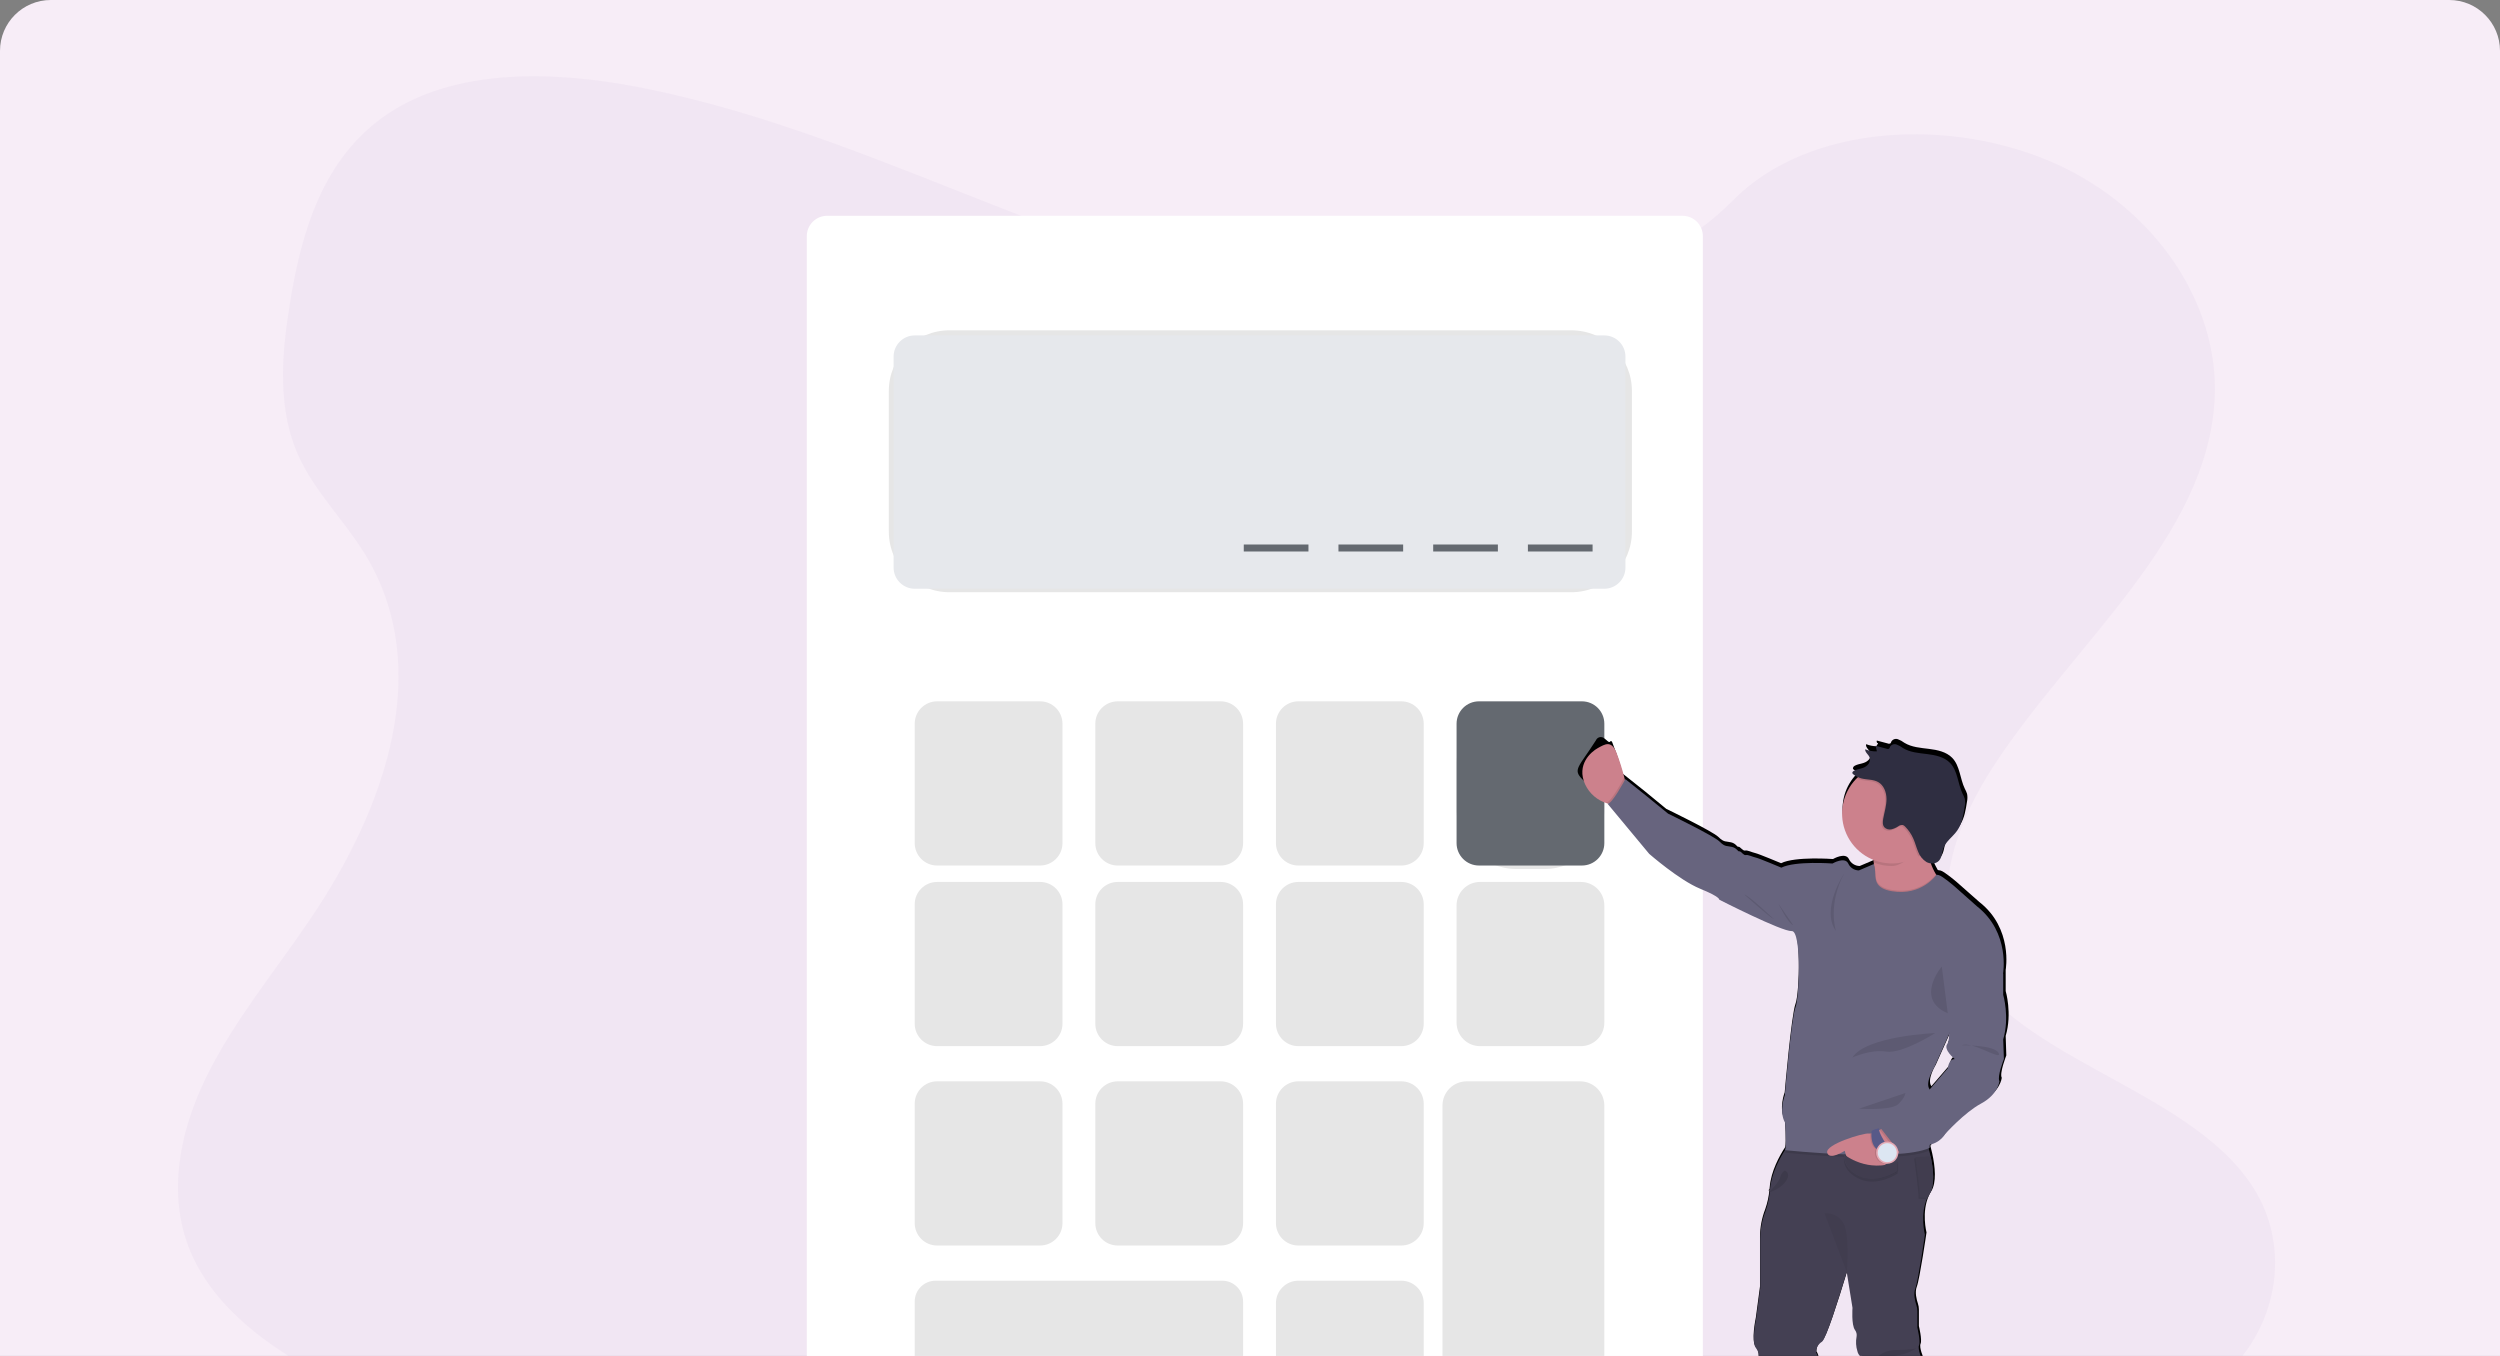<svg width="295" height="160" viewBox="0 0 295 160" fill="none"
	xmlns="http://www.w3.org/2000/svg">
	<rect x="0" y="0" width="295" height="160" fill="#808080" stroke="none"/>
	<g clipPath="url(#sales-tax-svg)">
		<path d="M0 6C0 2.686 2.686 0 6 0H289C292.314 0 295 2.686 295 6V160H0V6Z" fill="#F7EDF7" />
		<path opacity="0.05" d="M164.773 36.307C148.909 35.755 133.8 30.635 119.37 25.031C104.94 19.428 90.652 13.221 75.167 10.251C65.208 8.341 53.82 8.071 45.795 13.41C38.074 18.558 35.578 27.419 34.235 35.65C33.227 41.842 32.634 48.359 35.399 54.156C37.319 58.181 40.728 61.564 43.086 65.417C51.288 78.83 45.491 95.381 36.605 108.468C32.438 114.613 27.599 120.478 24.381 127.013C21.163 133.548 19.675 141.046 22.489 147.719C25.281 154.337 31.931 159.298 39.135 162.791C53.764 169.9 71 171.917 87.818 173.066C125.032 175.613 162.447 174.51 199.759 173.407C213.569 172.998 227.438 172.584 241.025 170.449C248.568 169.265 256.357 167.382 261.833 162.85C268.785 157.082 270.508 147.317 265.851 140.083C258.037 127.952 236.437 124.94 230.968 111.921C227.96 104.754 231.049 96.773 235.417 90.125C244.79 75.869 260.5 63.361 261.328 47.065C261.897 35.873 254.345 24.664 242.668 19.367C230.426 13.817 213.454 14.516 204.429 23.703C195.119 33.152 178.775 36.797 164.773 36.307Z" fill="#7F54B3" />
		<path d="M98.017 58.123C98.017 58.123 104.812 49.269 108.518 49.955C108.518 49.955 104.4 57.848 98.017 59.025V58.123Z" fill="#7F54B3" />
		<path d="M101.445 47.215C101.445 47.215 107.45 40.425 110.693 40.442C110.693 40.442 105.952 49.511 101.197 49.428L101.445 47.215Z" fill="#7F54B3" />
		<path d="M103.474 39.945L109.273 25.804C109.273 25.804 109.565 38.587 102.736 42.567L103.474 39.945Z" fill="#7F54B3" />
		<path d="M101.922 48.102C101.922 48.102 101.9 39.033 99.457 36.908C99.457 36.908 97.022 46.842 100.645 49.928L101.922 48.102Z" fill="#7F54B3" />
		<path d="M198.534 25.463H97.606C96.279 25.463 95.203 26.538 95.203 27.865V180.276C95.203 181.602 96.279 182.678 97.606 182.678H198.534C199.86 182.678 200.936 181.602 200.936 180.276V27.865C200.936 26.538 199.86 25.463 198.534 25.463Z" fill="white" />
		<path opacity="0.1" d="M185.408 38.976H112.041C108.086 38.976 104.881 42.182 104.881 46.136V62.724C104.881 66.678 108.086 69.883 112.041 69.883H185.408C189.362 69.883 192.567 66.678 192.567 62.724V46.136C192.567 42.182 189.362 38.976 185.408 38.976Z" fill="black" />
		<path d="M189.303 39.579H107.945C106.564 39.579 105.445 40.699 105.445 42.079V66.971C105.445 68.352 106.564 69.472 107.945 69.472H189.303C190.683 69.472 191.803 68.352 191.803 66.971V42.079C191.803 40.699 190.683 39.579 189.303 39.579Z" fill="#E6E8EC" />
		<path opacity="0.1" d="M122.728 82.757H110.58C109.119 82.757 107.935 83.942 107.935 85.402V99.487C107.935 100.947 109.119 102.132 110.58 102.132H122.728C124.189 102.132 125.373 100.947 125.373 99.487V85.402C125.373 83.942 124.189 82.757 122.728 82.757Z" fill="black" />
		<path opacity="0.1" d="M144.041 82.757H131.893C130.432 82.757 129.248 83.942 129.248 85.402V99.487C129.248 100.947 130.432 102.132 131.893 102.132H144.041C145.502 102.132 146.686 100.947 146.686 99.487V85.402C146.686 83.942 145.502 82.757 144.041 82.757Z" fill="black" />
		<path opacity="0.1" d="M165.354 82.757H153.206C151.745 82.757 150.561 83.942 150.561 85.402V99.487C150.561 100.947 151.745 102.132 153.206 102.132H165.354C166.815 102.132 167.999 100.947 167.999 99.487V85.402C167.999 83.942 166.815 82.757 165.354 82.757Z" fill="black" />
		<path opacity="0.1" d="M182.243 83.169H178.944C175.04 83.169 171.875 86.334 171.875 90.239V95.475C171.875 99.379 175.04 102.544 178.944 102.544H182.243C186.147 102.544 189.312 99.379 189.312 95.475V90.239C189.312 86.334 186.147 83.169 182.243 83.169Z" fill="black" />
		<path d="M186.667 82.757H174.519C173.059 82.757 171.875 83.942 171.875 85.402V99.487C171.875 100.947 173.059 102.132 174.519 102.132H186.667C188.128 102.132 189.312 100.947 189.312 99.487V85.402C189.312 83.942 188.128 82.757 186.667 82.757Z" fill="#646970" />
		<path opacity="0.1" d="M122.728 104.07H110.58C109.119 104.07 107.935 105.254 107.935 106.715V120.8C107.935 122.26 109.119 123.445 110.58 123.445H122.728C124.189 123.445 125.373 122.26 125.373 120.8V106.715C125.373 105.254 124.189 104.07 122.728 104.07Z" fill="black" />
		<path opacity="0.1" d="M144.041 104.07H131.893C130.432 104.07 129.248 105.254 129.248 106.715V120.8C129.248 122.26 130.432 123.445 131.893 123.445H144.041C145.502 123.445 146.686 122.26 146.686 120.8V106.715C146.686 105.254 145.502 104.07 144.041 104.07Z" fill="black" />
		<path opacity="0.1" d="M165.354 104.07H153.206C151.745 104.07 150.561 105.254 150.561 106.715V120.8C150.561 122.26 151.745 123.445 153.206 123.445H165.354C166.815 123.445 167.999 122.26 167.999 120.8V106.715C167.999 105.254 166.815 104.07 165.354 104.07Z" fill="black" />
		<path opacity="0.1" d="M122.728 127.597H110.58C109.119 127.597 107.935 128.781 107.935 130.242V144.327C107.935 145.787 109.119 146.971 110.58 146.971H122.728C124.189 146.971 125.373 145.787 125.373 144.327V130.242C125.373 128.781 124.189 127.597 122.728 127.597Z" fill="black" />
		<path opacity="0.1" d="M144.041 127.597H131.893C130.432 127.597 129.248 128.781 129.248 130.242V144.327C129.248 145.787 130.432 146.971 131.893 146.971H144.041C145.502 146.971 146.686 145.787 146.686 144.327V130.242C146.686 128.781 145.502 127.597 144.041 127.597Z" fill="black" />
		<path opacity="0.1" d="M165.354 127.597H153.206C151.745 127.597 150.561 128.781 150.561 130.242V144.327C150.561 145.787 151.745 146.971 153.206 146.971H165.354C166.815 146.971 167.999 145.787 167.999 144.327V130.242C167.999 128.781 166.815 127.597 165.354 127.597Z" fill="black" />
		<path opacity="0.1" d="M165.354 151.123H153.206C151.745 151.123 150.561 152.307 150.561 153.768V167.853C150.561 169.313 151.745 170.498 153.206 170.498H165.354C166.815 170.498 167.999 169.313 167.999 167.853V153.768C167.999 152.307 166.815 151.123 165.354 151.123Z" fill="black" />
		<path opacity="0.1" d="M186.542 104.07H174.644C173.115 104.07 171.875 105.31 171.875 106.84V120.675C171.875 122.205 173.115 123.445 174.644 123.445H186.542C188.072 123.445 189.312 122.205 189.312 120.675V106.84C189.312 105.31 188.072 104.07 186.542 104.07Z" fill="black" />
		<path opacity="0.1" d="M144.225 151.123H110.396C109.037 151.123 107.935 152.225 107.935 153.584V168.037C107.935 169.396 109.037 170.498 110.396 170.498H144.225C145.584 170.498 146.686 169.396 146.686 168.037V153.584C146.686 152.225 145.584 151.123 144.225 151.123Z" fill="black" />
		<path opacity="0.1" d="M186.452 127.597H173.071C171.492 127.597 170.213 128.877 170.213 130.455V167.642C170.213 169.221 171.492 170.5 173.071 170.5H186.452C188.031 170.5 189.31 169.221 189.31 167.642V130.455C189.31 128.877 188.031 127.597 186.452 127.597Z" fill="black" />
		<path d="M187.925 64.251H180.292V65.077H187.925V64.251Z" fill="#646970" />
		<path d="M176.75 64.251H169.117V65.077H176.75V64.251Z" fill="#646970" />
		<path d="M165.572 64.251H157.939V65.077H165.572V64.251Z" fill="#646970" />
		<path d="M154.398 64.251H146.765V65.077H154.398V64.251Z" fill="#646970" />
		<path d="M236.67 122.236C237.456 119.589 236.67 116.941 236.67 116.941V114.444C236.67 114.444 237.569 109.561 233.554 106.428L230.892 104.08C230.892 104.08 229.399 102.798 228.965 102.717C228.885 102.7 228.803 102.687 228.72 102.68L228.642 102.634C228.413 102.242 228.218 101.832 228.058 101.408C228.231 101.43 228.406 101.413 228.57 101.357C228.735 101.301 228.884 101.208 229.007 101.085C229.103 100.974 229.179 100.847 229.23 100.71C229.385 100.364 229.412 99.945 229.541 99.577C229.655 99.279 229.821 99.003 230.032 98.763C230.005 98.807 229.975 98.849 229.951 98.896C230.328 98.425 230.821 98.023 231.176 97.528C231.247 97.43 231.312 97.327 231.37 97.222C231.355 97.243 231.336 97.263 231.319 97.285C231.809 96.498 231.958 95.545 232.101 94.626C232.169 94.313 232.174 93.989 232.115 93.675C232.046 93.466 231.958 93.264 231.85 93.072C231.272 91.878 231.282 90.375 230.358 89.422C229.662 88.709 228.608 88.49 227.615 88.368C226.622 88.245 225.578 88.174 224.725 87.654C224.487 87.474 224.223 87.329 223.943 87.225C223.802 87.176 223.648 87.178 223.508 87.23C223.368 87.282 223.251 87.381 223.176 87.51C223.158 87.586 223.123 87.658 223.073 87.718C223.028 87.743 222.979 87.758 222.928 87.761C222.877 87.764 222.826 87.755 222.779 87.735L221.457 87.382L221.472 87.449H221.438L221.487 87.657C221.513 87.652 221.539 87.657 221.562 87.67C221.585 87.683 221.603 87.703 221.612 87.728L221.399 88.056C220.99 88.049 220.586 87.966 220.207 87.811C220.205 87.832 220.205 87.854 220.207 87.875H220.188C220.163 88.248 220.587 88.49 220.717 88.841C220.769 88.994 220.769 89.16 220.717 89.314C220.664 89.456 220.58 89.585 220.472 89.691C220.004 90.155 219.403 90.064 218.864 90.356C218.817 90.376 218.776 90.405 218.742 90.443C218.708 90.481 218.683 90.525 218.668 90.574C218.647 90.61 218.64 90.653 218.651 90.694C218.672 90.75 218.711 90.798 218.761 90.831C218.918 90.958 219.09 91.065 219.273 91.15C219.219 91.199 219.168 91.248 219.119 91.299C218.435 91.995 217.933 92.849 217.659 93.786C217.386 94.722 217.348 95.712 217.551 96.667C217.753 97.622 218.188 98.511 218.818 99.257C219.448 100.002 220.253 100.579 221.161 100.938C221.18 101.04 221.195 101.146 221.21 101.256C221.21 101.268 221.21 101.276 221.21 101.288L221.225 101.43L219.445 102.188C219.177 102.186 218.914 102.107 218.689 101.962C218.463 101.817 218.283 101.61 218.17 101.366C217.756 100.511 216.293 101.366 216.293 101.366C216.293 101.366 211.829 101.033 210.165 101.857C210.165 101.857 207.5 100.739 207.125 100.663C206.75 100.587 206.189 100.29 205.927 100.366C205.664 100.442 205.326 99.876 205.137 99.918C204.949 99.96 204.875 99.545 204.275 99.396C203.674 99.246 203.448 99.435 202.774 98.763C202.1 98.092 196.619 95.444 196.619 95.444L194.158 93.42L191.533 91.331L191.487 91.417C191.469 91.356 191.452 91.292 191.435 91.223C191.174 90.183 190.846 89.16 190.455 88.162C190.286 87.757 190.21 87.248 189.982 87.517C189.842 87.679 189.604 87.323 189.246 87.083C189.17 87.031 189.084 86.996 188.993 86.981C188.902 86.967 188.809 86.972 188.72 86.998C188.631 87.024 188.55 87.069 188.481 87.131C188.412 87.192 188.358 87.268 188.322 87.353C186.278 90.559 185.545 90.785 186.729 91.964C187.785 93.01 188.486 93.925 189.347 94.214L189.45 94.246C189.431 94.251 189.412 94.251 189.393 94.246L194.384 100.212C194.384 100.212 197.985 103.345 200.463 104.35C202.941 105.355 202.75 105.656 202.75 105.656C202.75 105.656 210.255 109.458 211.417 109.384C212.579 109.311 212.356 117.177 211.868 118.454C211.381 119.731 210.594 128.893 210.594 128.893C210.594 128.893 209.841 130.832 210.63 132.173C210.63 132.173 210.805 134.742 210.648 135.36C209.964 136.414 208.988 138.203 208.829 140.044C208.829 140.142 208.809 140.233 208.799 140.328C208.749 140.386 208.69 140.435 208.623 140.473L208.79 140.424C208.719 141.191 208.554 141.947 208.299 142.674C207.903 143.695 207.693 144.78 207.679 145.875V151.797L207.189 155.474C207.189 155.474 206.588 158.256 207.189 158.906C207.442 159.23 207.56 159.639 207.517 160.048C207.492 160.523 207.627 160.992 207.9 161.382C208.004 161.495 208.081 161.632 208.123 161.78C208.166 161.929 208.173 162.085 208.145 162.237C207.946 162.882 208.439 169.743 208.439 169.743C208.439 169.743 208.294 171.632 208.096 171.733C207.897 171.833 208.439 173.919 208.439 173.919C208.439 173.919 206.412 175.611 206.929 176.505L207.446 177.3L207.309 177.434L207.226 177.52C207.069 177.43 206.887 177.396 206.709 177.422C206.071 178.074 205.39 178.681 204.669 179.239C203.755 179.898 201.267 180.854 201.267 180.854L199.306 181.013H199.269C199.269 181.013 198.33 180.925 198.857 182.379C199.384 183.832 204.096 183.386 204.096 183.386L206.846 182.952C206.846 182.952 211.748 182.977 213.153 182.665C213.739 182.535 213.888 182.222 213.839 181.905L213.824 181.891C213.757 181.589 213.619 181.308 213.422 181.07C213.412 181.054 213.401 181.039 213.388 181.025L213.476 180.02C215.557 178.822 212.888 176.464 212.888 176.464C212.888 176.464 213.802 174.476 214.271 173.831C214.739 173.187 214.739 163.688 214.739 163.688C214.739 163.688 214.984 160.256 214.339 159.462C214.328 159.204 214.387 158.947 214.511 158.719C214.634 158.492 214.817 158.302 215.04 158.171C215.503 157.854 216.903 153.499 218.001 149.883L218.692 154.143C218.692 154.143 218.543 156.183 218.992 156.778C219.076 156.891 219.136 157.019 219.168 157.156C219.2 157.292 219.203 157.434 219.178 157.572C219.071 158.144 219.106 158.733 219.278 159.288C219.331 159.526 219.459 159.741 219.644 159.901C220.043 160.1 220.068 160.808 220.217 160.958C220.367 161.107 221.293 160.747 221.342 161.293C221.37 161.773 221.37 162.255 221.342 162.735L221.644 171.583C221.644 171.583 221.153 172.319 221.043 174.28C221.001 175.116 220.845 175.591 220.683 175.863C220.593 176.009 220.552 176.18 220.565 176.351C220.578 176.522 220.645 176.684 220.756 176.814L220.842 176.915L220.472 177.199C220.323 177.315 220.219 177.478 220.177 177.662C220.135 177.845 220.158 178.038 220.242 178.207C220.122 178.31 220.037 178.448 219.996 178.601C219.955 178.754 219.962 178.915 220.014 179.065C220.029 179.114 220.05 179.161 220.077 179.204C219.796 179.248 219.535 179.377 219.33 179.574C218.96 180.082 218.514 180.53 218.009 180.903C217.274 181.466 216.572 182.068 215.903 182.707C215.588 183.136 215.165 183.474 214.677 183.687C214.558 183.736 214.434 183.773 214.307 183.798C213.327 183.999 213.633 185.023 214.432 185.193C215.231 185.362 217.884 186.173 219.947 185.7C219.947 185.7 220.56 185.945 221.46 185.489C222.359 185.033 224.367 184.474 224.367 184.474C224.367 184.474 225.492 184.474 225.644 184.028C225.684 183.886 225.705 183.739 225.708 183.592L225.74 183.56L225.71 183.533C225.713 183.199 225.688 182.865 225.634 182.535C225.605 182.364 225.573 182.212 225.544 182.089C225.448 181.717 225.269 181.234 225.193 181.03C225.206 181.014 225.217 180.997 225.227 180.979C225.656 180.244 224.943 178.498 224.943 178.498C225.177 178.127 225.462 177.789 225.789 177.496C226.188 177.197 227.24 169.441 227.24 169.441C227.24 169.441 227.188 167.453 227.73 166.559C228.272 165.664 226.98 160.247 226.98 160.247C226.98 160.247 226.428 159.004 226.629 158.555C226.83 158.107 226.428 156.467 226.428 156.467V154.506C226.427 154.272 226.388 154.041 226.313 153.82C226.159 153.359 225.931 152.474 226.178 151.839C226.529 150.944 227.328 145.427 227.328 145.427C227.328 145.427 226.703 142.993 227.62 141.054C227.691 140.899 227.773 140.749 227.865 140.605C228.544 139.539 228.34 137.644 228.005 136.117C227.956 135.872 227.899 135.651 227.843 135.438C227.821 135.345 227.796 135.257 227.772 135.168L227.88 135.124C227.88 135.124 227.88 134.98 227.914 134.732C228.284 134.659 228.635 134.51 228.945 134.296C229.256 134.081 229.519 133.805 229.718 133.485C229.718 133.485 232.007 130.911 234.032 129.83C236.057 128.749 236.209 127.182 236.209 127.182C235.91 126.66 236.746 124.535 236.746 124.535L236.67 122.236ZM230.066 125.668L227.899 128.18V128.165C227.335 127.381 228.424 125.628 228.424 125.628L230.225 121.608C230.211 122.123 230.147 122.589 229.98 122.792C229.49 123.464 230.882 124.584 230.882 124.584C230.14 124.587 230.066 125.668 230.066 125.668Z" fill="url(#paint0_linear)" />
		<path d="M191.915 92.726L190.732 95.023C190.357 94.991 189.987 94.914 189.631 94.793C189.066 94.624 188.544 94.338 188.098 93.952C187.652 93.567 187.293 93.091 187.045 92.557C185.989 90.224 187.736 88.716 188.55 88.27C189.364 87.824 190.121 87.317 190.732 88.78C191.115 89.773 191.435 90.789 191.69 91.822C191.832 92.359 191.915 92.726 191.915 92.726Z" fill="#CC818C" />
		<path d="M229.515 104.674L227.625 107.488C227.625 107.488 218.695 111.748 220.401 106.752C221.151 104.546 221.239 102.936 221.104 101.82C221.104 101.808 221.104 101.801 221.104 101.789C220.928 100.394 220.403 99.788 220.403 99.788C220.403 99.788 229.108 95.332 227.811 98.379C227.546 99.012 227.441 99.701 227.505 100.384C227.611 101.368 227.931 102.318 228.441 103.166C228.747 103.703 229.107 104.208 229.515 104.674Z" fill="#CC818C" />
		<path d="M226.796 160.416C226.796 160.416 228.08 165.808 227.531 166.688C226.982 167.568 227.041 169.554 227.041 169.554C227.041 169.554 226.004 177.26 225.61 177.554C225.286 177.841 225.003 178.171 224.769 178.535C224.769 178.535 225.475 180.28 225.051 181.001C224.985 181.111 224.887 181.196 224.769 181.246C224.107 181.525 221.661 180.285 220.268 179.53C220.156 179.469 220.061 179.381 219.99 179.275C219.918 179.169 219.874 179.047 219.86 178.92C219.846 178.793 219.863 178.665 219.909 178.545C219.956 178.426 220.03 178.32 220.126 178.236C220.043 178.069 220.019 177.878 220.06 177.696C220.101 177.513 220.204 177.351 220.352 177.236L220.719 176.951L220.634 176.851C220.524 176.721 220.457 176.56 220.444 176.39C220.431 176.22 220.471 176.05 220.56 175.905C220.719 175.638 220.874 175.169 220.916 174.334C221.016 172.407 221.509 171.667 221.509 171.667L221.212 162.872C221.24 162.395 221.24 161.917 221.212 161.44C221.163 160.899 220.249 161.256 220.102 161.107C219.955 160.957 219.928 160.256 219.533 160.058C219.351 159.898 219.226 159.684 219.175 159.447C219.001 158.893 218.966 158.303 219.075 157.732C219.1 157.595 219.097 157.454 219.065 157.318C219.034 157.182 218.974 157.054 218.891 156.942C218.447 156.349 218.594 154.327 218.594 154.327L217.913 150.091C216.827 153.685 215.447 158.014 214.989 158.327C214.769 158.459 214.588 158.648 214.467 158.873C214.345 159.099 214.286 159.353 214.297 159.609C214.94 160.401 214.692 163.811 214.692 163.811C214.692 163.811 214.692 173.243 214.229 173.887C213.765 174.532 212.868 176.515 212.868 176.515C212.868 176.515 215.516 178.871 213.432 180.06H213.41C211.285 181.246 206.89 177.937 206.89 177.937L207.348 177.478L207.483 177.344L206.963 176.569C206.453 175.679 208.454 174 208.454 174C208.454 174 207.919 171.924 208.115 171.826C208.311 171.728 208.454 169.85 208.454 169.85C208.454 169.85 207.963 163.034 208.164 162.391C208.191 162.24 208.183 162.085 208.141 161.938C208.098 161.79 208.022 161.654 207.919 161.541C207.649 161.154 207.517 160.688 207.542 160.217C207.585 159.811 207.468 159.404 207.216 159.082C206.623 158.44 207.216 155.675 207.216 155.675L207.706 152.018V146.211C207.713 145.09 207.923 143.98 208.326 142.934C208.626 142.086 208.807 141.201 208.865 140.304C209.027 138.431 210.035 136.612 210.711 135.575C211.069 135.026 211.336 134.698 211.336 134.698L227.142 134.08C227.142 134.08 227.387 134.784 227.651 135.762C227.705 135.975 227.759 136.2 227.811 136.436C228.142 137.955 228.34 139.838 227.671 140.897C227.58 141.04 227.498 141.189 227.426 141.343C226.521 143.27 227.139 145.689 227.139 145.689C227.139 145.689 226.35 151.17 226.004 152.062C225.759 152.692 225.985 153.572 226.139 154.023C226.211 154.244 226.248 154.475 226.249 154.707V156.66C226.249 156.66 226.646 158.291 226.448 158.737C226.249 159.183 226.796 160.416 226.796 160.416Z" fill="#444053" />
		<path opacity="0.1" d="M227.524 141.054C227.433 141.196 227.351 141.344 227.279 141.497L226.389 141.448C226.475 140.99 225.87 136.693 225.87 136.693L227.661 136.593C227.992 138.11 228.193 139.992 227.524 141.054Z" fill="black" />
		<path d="M227.671 140.904C227.58 141.048 227.499 141.197 227.426 141.35L226.536 141.299C226.622 140.843 226.017 136.543 226.017 136.543L227.808 136.443C228.142 137.963 228.34 139.845 227.671 140.904Z" fill="#444053" />
		<path opacity="0.05" d="M227.671 140.904C227.58 141.048 227.499 141.197 227.426 141.35L226.536 141.299C226.622 140.843 226.017 136.543 226.017 136.543L227.808 136.443C228.142 137.963 228.34 139.845 227.671 140.904Z" fill="black" />
		<path opacity="0.1" d="M220.869 160.774C220.869 160.774 221.894 159.303 223.649 159.303C225.404 159.303 226.154 159.104 226.154 159.104C226.154 159.104 225.031 159.771 224.254 159.857C223.477 159.943 220.869 160.774 220.869 160.774Z" fill="black" />
		<path opacity="0.1" d="M208.662 140.728C208.736 140.74 209.983 139.431 210.069 138.914C210.137 138.587 210.332 138.299 210.611 138.115C210.611 138.115 211.415 138.436 210.699 139.421C209.983 140.407 208.662 140.728 208.662 140.728Z" fill="black" />
		<path opacity="0.1" d="M227.799 98.374C227.515 99.045 227.265 99.109 227.309 99.749C226.978 100.099 226.597 100.399 226.179 100.639C225.296 101.163 224.335 102.19 223.237 102.19C222.501 102.191 221.772 102.053 221.088 101.783C220.911 100.389 220.386 99.783 220.386 99.783C220.386 99.783 229.093 95.327 227.799 98.374Z" fill="black" />
		<path d="M229.132 96.004C229.132 97.167 228.787 98.304 228.141 99.272C227.494 100.239 226.575 100.993 225.5 101.439C224.425 101.884 223.243 102 222.101 101.773C220.96 101.546 219.912 100.986 219.089 100.163C218.267 99.341 217.706 98.292 217.479 97.151C217.252 96.01 217.369 94.827 217.814 93.752C218.259 92.677 219.013 91.758 219.981 91.112C220.948 90.466 222.086 90.121 223.249 90.121C224.809 90.121 226.306 90.74 227.409 91.844C228.512 92.947 229.132 94.443 229.132 96.004Z" fill="#CC818C" />
		<path opacity="0.1" d="M229.515 104.673L227.625 107.487C227.625 107.487 218.695 111.747 220.401 106.752C221.151 104.546 221.239 102.935 221.104 101.82H221.119C221.225 102.19 221.285 102.571 221.298 102.955C221.325 103.725 221.345 104.698 223.259 105.019C226.446 105.553 228.147 103.563 228.446 103.173C228.751 103.708 229.109 104.21 229.515 104.673Z" fill="black" />
		<path opacity="0.1" d="M191.915 92.726L190.731 95.023C190.357 94.991 189.987 94.913 189.631 94.793L189.528 94.67C190.018 94.856 191.638 91.78 191.638 91.78L191.69 91.822C191.832 92.359 191.915 92.726 191.915 92.726Z" fill="black" />
		<path opacity="0.1" d="M227.652 135.769C223.838 137.426 210.645 136.015 210.645 136.015C210.685 135.874 210.707 135.729 210.711 135.583C211.069 135.034 211.337 134.706 211.337 134.706L227.142 134.088C227.142 134.088 227.399 134.791 227.652 135.769Z" fill="black" />
		<path d="M221.109 101.958L219.349 102.71C219.084 102.708 218.825 102.63 218.602 102.485C218.379 102.341 218.202 102.135 218.092 101.894C217.683 101.043 216.239 101.894 216.239 101.894C216.239 101.894 211.827 101.56 210.199 102.384C210.199 102.384 207.569 101.271 207.199 101.198C206.829 101.124 206.272 100.828 206.013 100.901C205.753 100.975 205.422 100.411 205.235 100.457C205.049 100.504 204.976 100.087 204.382 99.938C203.789 99.788 203.569 99.975 202.912 99.308C202.255 98.641 196.835 96.011 196.835 96.011L194.384 94.011L191.791 91.937C191.791 91.937 190.161 95.011 189.678 94.825L194.605 100.754C194.605 100.754 198.161 103.865 200.608 104.865C203.054 105.865 202.868 106.161 202.868 106.161C202.868 106.161 210.278 109.941 211.425 109.868C212.572 109.794 212.356 117.601 211.866 118.861C211.376 120.121 210.609 129.234 210.609 129.234C210.609 129.234 209.873 131.161 210.645 132.495C210.645 132.495 210.829 135.237 210.645 135.718C210.645 135.718 223.919 137.137 227.686 135.458C227.686 135.458 228.242 129.308 227.686 128.531C227.13 127.754 228.206 126.021 228.206 126.021L230.576 120.724L236.356 114.907C236.356 114.907 237.243 110.054 233.28 106.943L230.649 104.607C230.649 104.607 229.179 103.335 228.747 103.254C228.316 103.173 228.475 103.254 228.475 103.254C228.475 103.254 226.759 105.757 223.24 105.164C221.333 104.843 221.313 103.869 221.279 103.102C221.269 102.715 221.212 102.331 221.109 101.958Z" fill="#67647E" />
		<path opacity="0.1" d="M228.353 121.901C228.353 121.901 220.2 122.234 218.572 124.795C218.572 124.795 220.685 123.793 222.573 124.09C224.46 124.386 228.353 121.901 228.353 121.901Z" fill="black" />
		<path opacity="0.1" d="M219.349 130.827C219.349 130.827 223.203 131.087 224.019 130.271C224.835 129.455 224.838 128.974 224.838 128.974L219.349 130.827Z" fill="black" />
		<path opacity="0.1" d="M229.132 114.044C229.132 114.044 225.87 117.898 229.836 119.564L229.132 114.044Z" fill="black" />
		<path opacity="0.1" d="M209.829 106.6C209.829 106.6 211.015 109.019 211.608 109.179L209.829 106.6Z" fill="black" />
		<path opacity="0.1" d="M205.828 105.561C205.828 105.561 208.792 108.23 209.348 108.487C209.348 108.487 206.272 105.561 205.828 105.561Z" fill="black" />
		<path opacity="0.1" d="M217.646 103.006C217.646 103.006 214.792 107.267 216.645 109.87C216.645 109.86 215.609 106.784 217.646 103.006Z" fill="black" />
		<path d="M224.838 135.274L223.965 136.096L223.842 136.208L222.832 137.164C222.761 137.218 222.69 137.272 222.617 137.321C218.506 140.263 217.682 135.792 217.682 135.792C217.682 135.792 215.869 136.978 215.609 136.015C215.349 135.051 219.832 133.681 220.511 133.755C220.571 133.761 220.631 133.761 220.69 133.755C221.014 133.701 221.326 133.59 221.612 133.429L221.81 133.323C222.039 133.195 222.26 133.055 222.475 132.904L224.838 135.274Z" fill="#CC818C" />
		<path opacity="0.1" d="M229.27 96.003C229.272 97.023 229.009 98.027 228.506 98.915C228.003 99.803 227.278 100.544 226.402 101.067C226.32 100.93 226.247 100.786 226.186 100.638C225.975 100.148 225.845 99.619 225.632 99.126C225.399 98.588 225.066 98.099 224.652 97.685C224.581 97.603 224.491 97.54 224.389 97.503C224.294 97.49 224.197 97.497 224.104 97.522C224.011 97.548 223.925 97.593 223.85 97.653C223.6 97.822 223.322 97.944 223.029 98.013C222.882 98.047 222.729 98.042 222.585 97.999C222.44 97.956 222.31 97.876 222.205 97.768C221.975 97.493 222.007 97.091 222.073 96.741C222.217 95.974 222.458 95.219 222.46 94.439C222.463 93.66 222.164 92.822 221.48 92.434C220.882 92.094 220.139 92.189 219.475 91.998C219.372 91.971 219.271 91.937 219.173 91.895C219.99 91.057 221.038 90.481 222.183 90.242C223.329 90.002 224.52 90.11 225.604 90.551C226.688 90.992 227.616 91.747 228.269 92.718C228.922 93.689 229.27 94.833 229.27 96.003Z" fill="black" />
		<path d="M218.771 90.954C218.665 91.01 218.548 91.113 218.58 91.231C218.6 91.287 218.638 91.335 218.687 91.368C218.962 91.59 219.279 91.752 219.619 91.846C220.283 92.028 221.028 91.942 221.626 92.283C222.303 92.667 222.607 93.508 222.607 94.288C222.607 95.067 222.362 95.822 222.222 96.587C222.156 96.94 222.122 97.342 222.352 97.616C222.457 97.724 222.588 97.803 222.732 97.846C222.876 97.889 223.029 97.894 223.176 97.862C223.469 97.794 223.747 97.672 223.997 97.504C224.072 97.443 224.159 97.398 224.252 97.372C224.345 97.346 224.443 97.339 224.538 97.352C224.639 97.39 224.729 97.452 224.801 97.533C225.216 97.948 225.548 98.438 225.781 98.977C225.997 99.467 226.124 99.994 226.335 100.489C226.519 100.994 226.863 101.425 227.316 101.715C227.786 101.975 228.438 101.96 228.801 101.558C229.164 101.156 229.134 100.604 229.306 100.122C229.6 99.281 230.421 98.754 230.936 98.028C231.512 97.212 231.671 96.187 231.828 95.2C231.898 94.888 231.903 94.566 231.843 94.253C231.776 94.046 231.689 93.846 231.583 93.655C231.01 92.469 231.022 90.976 230.112 90.03C229.426 89.319 228.384 89.103 227.404 88.981C226.423 88.858 225.394 88.79 224.553 88.272C224.317 88.094 224.057 87.951 223.781 87.846C223.641 87.797 223.488 87.798 223.349 87.85C223.211 87.902 223.094 88.001 223.021 88.13C223.004 88.206 222.969 88.276 222.921 88.336C222.877 88.362 222.827 88.376 222.777 88.379C222.726 88.382 222.676 88.373 222.629 88.353L221.325 88.003L221.474 88.66C221 88.68 220.528 88.596 220.089 88.415C220.065 88.787 220.484 89.027 220.614 89.376C220.661 89.534 220.663 89.702 220.619 89.861C220.576 90.021 220.489 90.165 220.369 90.278C219.896 90.753 219.305 90.662 218.771 90.954Z" fill="#2F2E41" />
		<path opacity="0.1" d="M224.838 135.274L223.965 136.095L221.798 133.321C222.027 133.192 222.248 133.052 222.463 132.901L224.838 135.274Z" fill="black" />
		<path d="M234.662 112.54L236.378 114.91V117.393C236.378 117.393 237.155 120.023 236.378 122.653L236.461 124.95C236.461 124.95 235.635 127.06 235.932 127.58C235.932 127.58 235.785 129.137 233.784 130.21C231.784 131.284 229.514 133.828 229.514 133.828C229.514 133.828 228.661 135.458 226.365 135.088L224.178 136.015L221.661 132.791L225.068 130.938C225.068 130.938 226.254 129.347 226.958 129.421L229.848 126.048C229.848 126.048 229.921 124.974 230.662 124.974C230.662 124.974 229.291 123.864 229.772 123.197C230.252 122.531 229.848 119.565 229.848 119.565L234.662 112.54Z" fill="#67647E" />
		<path opacity="0.1" d="M231.476 123.344C231.476 123.344 235.366 123.27 235.846 124.271C236.326 125.271 232.65 122.788 231.476 123.344Z" fill="black" />
		<path opacity="0.1" d="M223.86 136.014C223.86 136.079 223.855 136.144 223.843 136.208C223.798 136.506 223.651 136.78 223.428 136.983C223.205 137.185 222.918 137.305 222.617 137.321H222.548C222.201 137.321 221.868 137.183 221.623 136.937C221.377 136.692 221.239 136.359 221.239 136.012C221.24 135.867 221.265 135.724 221.313 135.588C220.695 135.098 220.661 134.195 220.678 133.749C221.002 133.695 221.314 133.585 221.6 133.423C221.761 133.886 221.977 134.328 222.244 134.74C222.344 134.716 222.446 134.704 222.548 134.703C222.721 134.703 222.891 134.737 223.05 134.803C223.209 134.869 223.354 134.965 223.476 135.087C223.597 135.209 223.694 135.353 223.76 135.512C223.826 135.672 223.86 135.842 223.86 136.014Z" fill="black" />
		<path d="M221.717 133.129C221.717 133.129 220.84 133.328 220.84 133.487C220.84 133.646 220.641 135.093 221.604 135.693C222.568 136.294 222.47 134.865 222.47 134.865C222.47 134.865 221.641 133.595 221.717 133.129Z" fill="#575988" />
		<path d="M222.695 137.323C223.418 137.323 224.004 136.737 224.004 136.015C224.004 135.292 223.418 134.706 222.695 134.706C221.972 134.706 221.386 135.292 221.386 136.015C221.386 136.737 221.972 137.323 222.695 137.323Z" fill="#E4AAB4" />
		<path d="M222.695 137.137C223.315 137.137 223.818 136.635 223.818 136.015C223.818 135.394 223.315 134.892 222.695 134.892C222.075 134.892 221.573 135.394 221.573 136.015C221.573 136.635 222.075 137.137 222.695 137.137Z" fill="#DCE6F2" />
		<path opacity="0.1" d="M217.597 136.522C217.597 136.522 220.364 138.816 223.918 137.36V138.473C223.918 138.473 221.548 140.103 219.401 139.115C217.254 138.127 217.597 136.522 217.597 136.522Z" fill="black" />
		<path opacity="0.1" d="M217.597 136.225C217.597 136.225 220.364 138.522 223.918 137.063V138.176C223.918 138.176 221.548 139.806 219.401 138.818C217.254 137.831 217.597 136.225 217.597 136.225Z" fill="black" />
		<path d="M217.597 136.225C217.597 136.225 220.364 138.522 223.918 137.063V138.176C223.918 138.176 221.548 139.806 219.401 138.818C217.254 137.831 217.597 136.225 217.597 136.225Z" fill="#444053" />
		<path opacity="0.05" d="M217.67 136.225C217.67 136.225 220.438 138.522 223.994 137.063V138.176C223.994 138.176 221.624 139.806 219.474 138.818C217.325 137.831 217.67 136.225 217.67 136.225Z" fill="black" />
		<path opacity="0.05" d="M215.298 143.179L217.925 150.108C217.925 150.108 218.295 145.65 217.513 144.316C217.291 143.935 216.965 143.625 216.572 143.424C216.179 143.222 215.737 143.137 215.298 143.179Z" fill="black" />
		<g opacity="0.1">
			<path opacity="0.1" d="M221.754 88.272L221.732 88.171L221.311 88.059L221.357 88.264C221.489 88.274 221.622 88.277 221.754 88.272Z" fill="black" />
			<path opacity="0.1" d="M220.595 89.944L220.639 89.904C220.76 89.792 220.847 89.648 220.89 89.488C220.933 89.329 220.931 89.161 220.884 89.002C220.833 88.879 220.762 88.766 220.673 88.666C220.465 88.626 220.262 88.566 220.065 88.487C220.041 88.858 220.457 89.098 220.587 89.446C220.648 89.606 220.65 89.782 220.595 89.944Z" fill="black" />
			<path opacity="0.1" d="M227.603 101.334C227.146 101.046 226.797 100.616 226.61 100.109C226.402 99.619 226.272 99.089 226.058 98.599C225.826 98.06 225.493 97.57 225.078 97.155C225.007 97.074 224.917 97.011 224.816 96.974C224.72 96.961 224.624 96.968 224.531 96.994C224.438 97.019 224.352 97.063 224.276 97.123C224.027 97.292 223.749 97.415 223.455 97.484C223.309 97.517 223.156 97.512 223.011 97.469C222.867 97.426 222.736 97.347 222.632 97.239C222.401 96.964 222.433 96.559 222.499 96.209C222.644 95.444 222.884 94.687 222.887 93.91C222.889 93.133 222.59 92.29 221.906 91.905C221.308 91.564 220.565 91.66 219.901 91.468C219.56 91.375 219.243 91.212 218.967 90.99C218.95 90.976 218.933 90.961 218.918 90.944C218.862 90.965 218.808 90.991 218.756 91.02C218.649 91.076 218.533 91.179 218.563 91.297C218.585 91.353 218.623 91.4 218.673 91.434C218.947 91.656 219.264 91.819 219.605 91.912C220.269 92.094 221.012 92.008 221.61 92.348C222.286 92.733 222.59 93.574 222.59 94.353C222.59 95.133 222.345 95.888 222.203 96.653C222.137 97.006 222.105 97.408 222.335 97.682C222.44 97.79 222.571 97.87 222.715 97.912C222.859 97.955 223.012 97.96 223.159 97.927C223.452 97.859 223.73 97.738 223.98 97.569C224.055 97.509 224.141 97.464 224.234 97.438C224.327 97.412 224.424 97.405 224.519 97.418C224.62 97.455 224.71 97.517 224.781 97.599C225.195 98.015 225.528 98.504 225.762 99.043C225.978 99.533 226.105 100.06 226.316 100.555C226.5 101.06 226.844 101.491 227.296 101.781C227.765 102.04 228.419 102.026 228.767 101.624C228.863 101.515 228.938 101.388 228.988 101.251C228.79 101.398 228.554 101.485 228.308 101.5C228.062 101.514 227.817 101.457 227.603 101.334Z" fill="black" />
			<path opacity="0.1" d="M229.721 99.449C230.091 98.981 230.579 98.582 230.927 98.091C230.995 97.993 231.059 97.89 231.118 97.787C230.669 98.359 230.054 98.812 229.721 99.449Z" fill="black" />
		</g>
	</g>
	<defs>
		<linearGradient id="paint0_linear" x1="211.591" y1="185.849" x2="211.591" y2="86.973" gradientUnits="userSpaceOnUse">
			<stop stopColor="#808080" stopOpacity="0.25" />
			<stop offset="0.54" stopColor="#808080" stopOpacity="0.12" />
			<stop offset="1" stopColor="#808080" stopOpacity="0.1" />
		</linearGradient>
		<clipPath id="sales-tax-svg">
			<path d="M0 6C0 2.686 2.686 0 6 0H289C292.314 0 295 2.686 295 6V160H0V6Z" fill="white" />
		</clipPath>
	</defs>
</svg>
